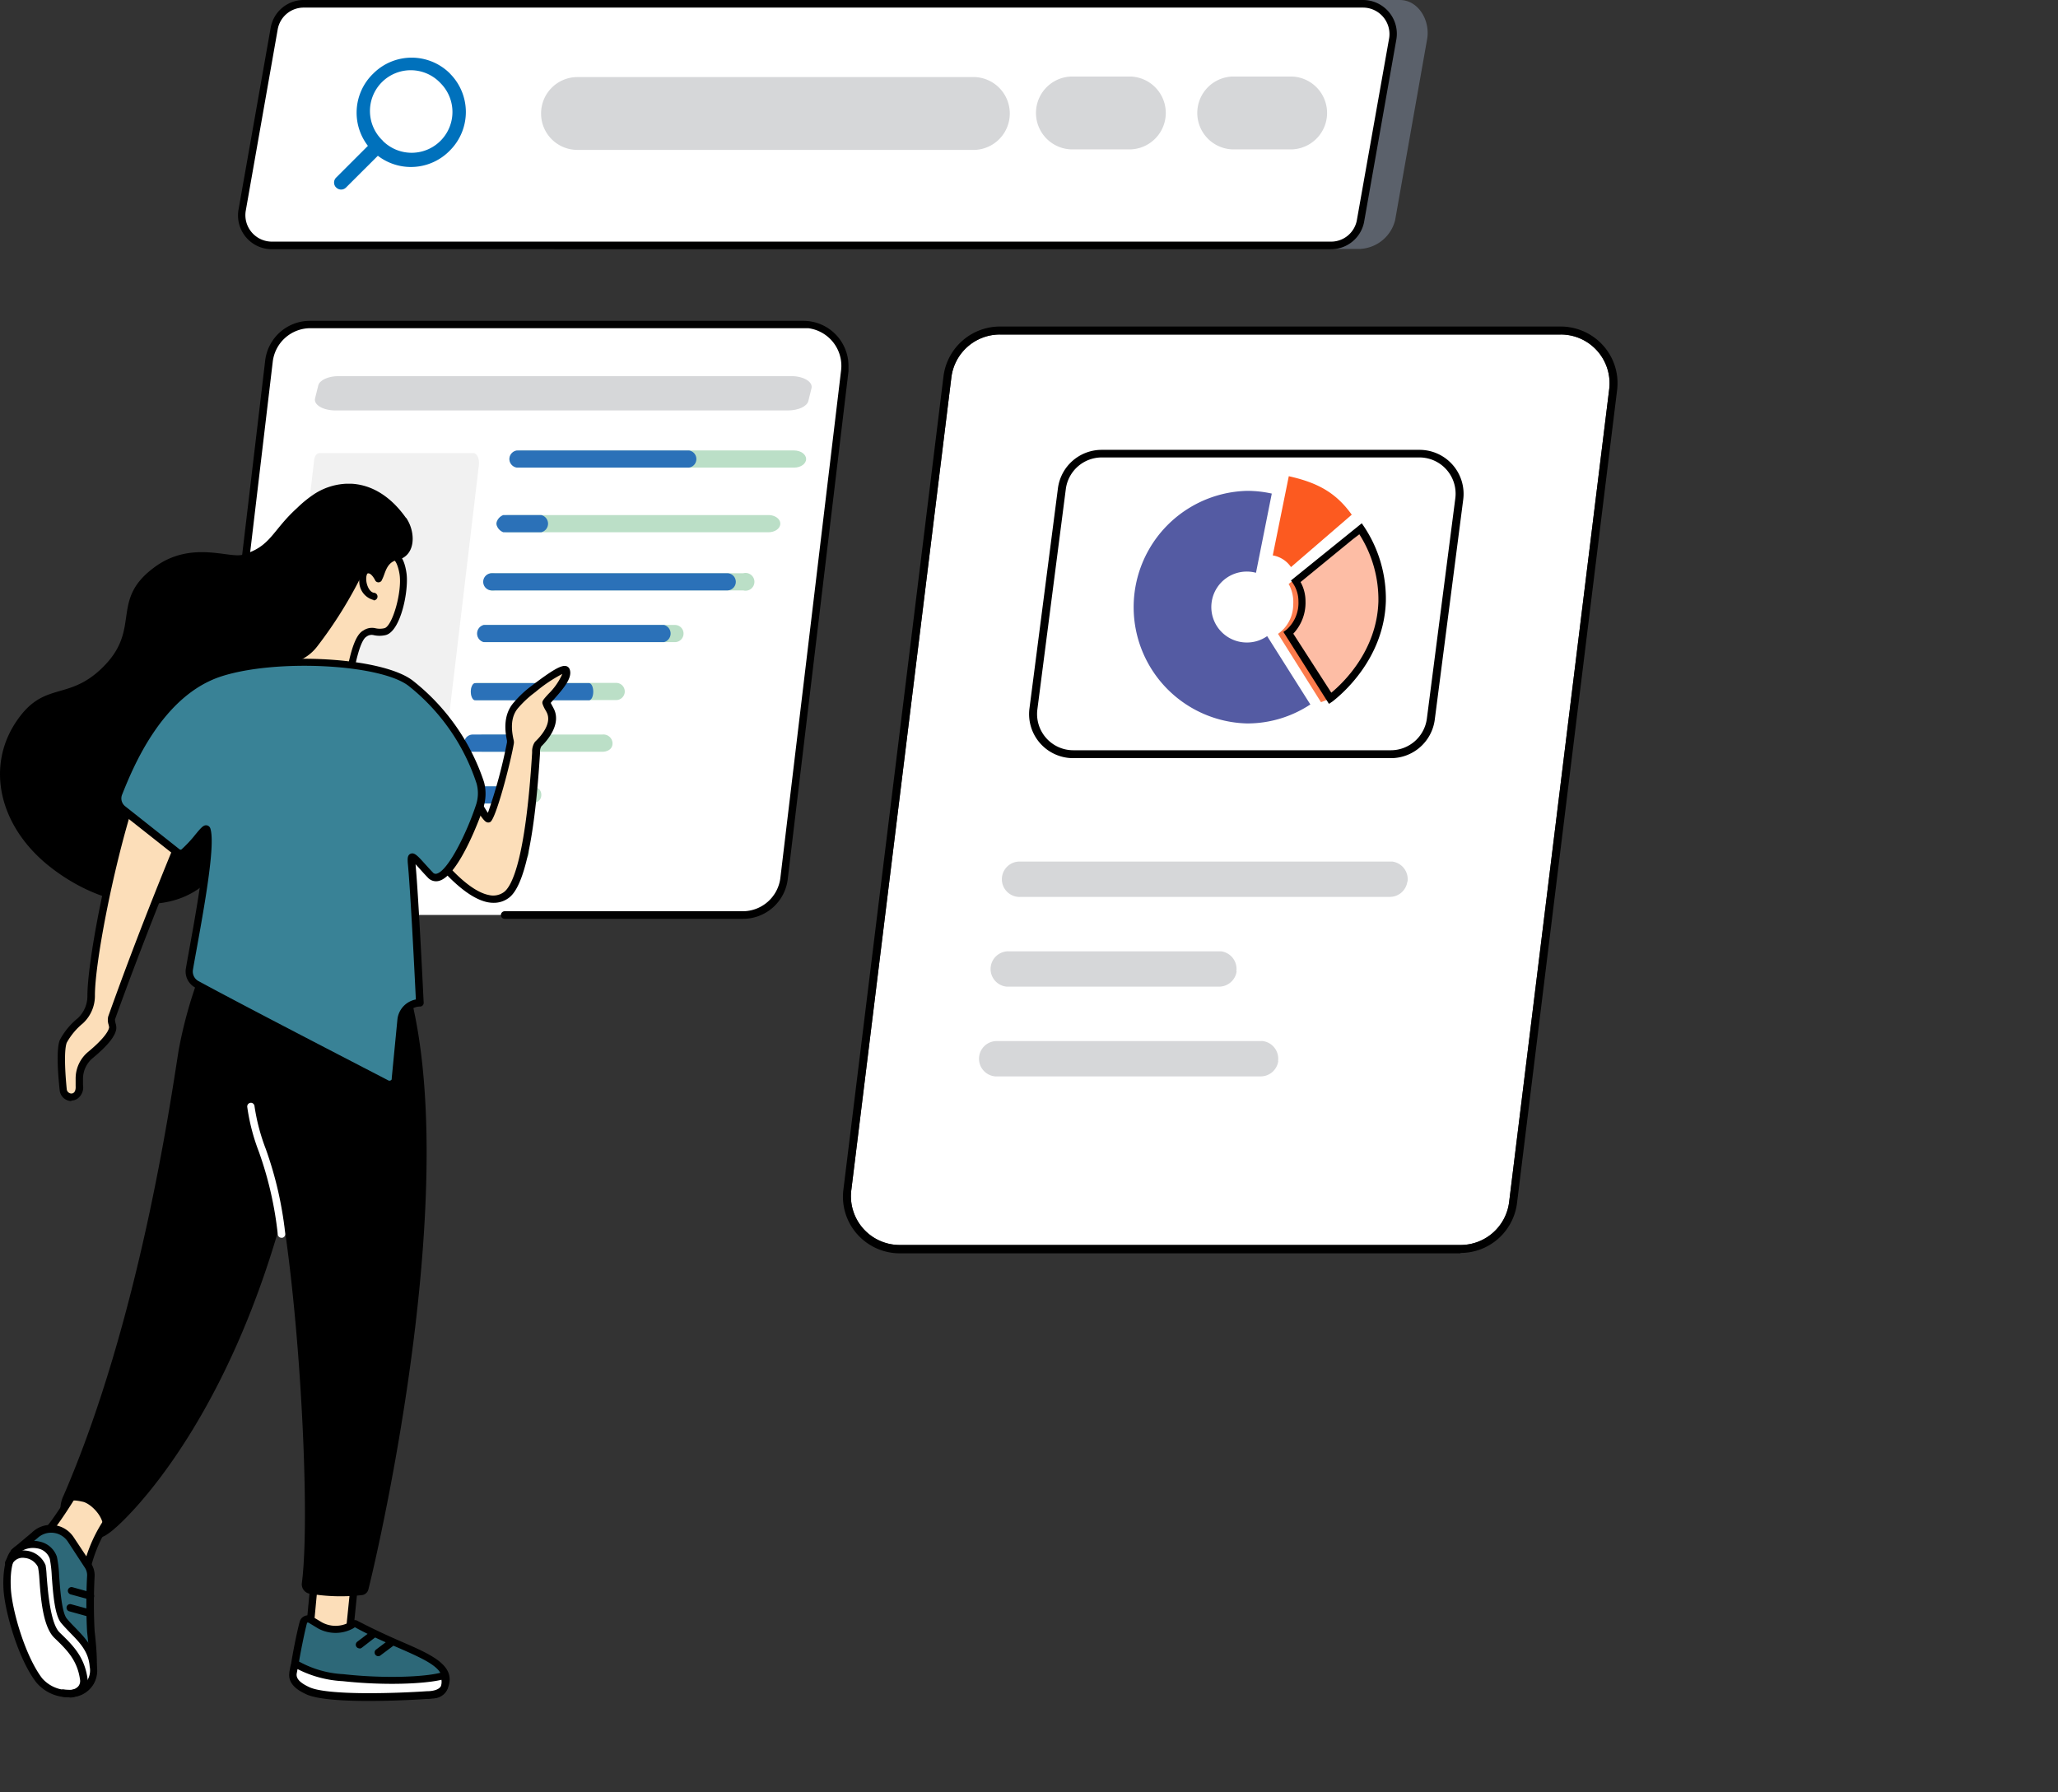 <svg id="Layer_1" data-name="Layer 1" xmlns="http://www.w3.org/2000/svg"
     viewBox="0 0 271 236"><rect x="0" y="0" width="271" height="236" fill="#333333" stroke="none"/><defs><style>.cls-1{fill:#fff}.cls-1,.cls-10,.cls-11,
    .cls-13,.cls-14,.cls-2,.cls-3,.cls-9{fill-rule:evenodd}.cls-3{fill:#d6d7d9}.cls-9{fill:#0071bc}.cls-10{fill:#bbdfc7}.cls-11{fill:#2b71b8}.cls-13{fill:#fcdeb9}.cls-14{fill:#2d6878}</style></defs><path class="cls-1" d="m211.9 51.26-13.18 107.06a6.44 6.44 0 0 1-6.39 5.63h-73.84a6.42 6.42 0 0 1-6.39-7.21l13.18-107.06a6.44 6.44 0 0 1 6.39-5.63h73.84a6.42 6.42 0 0 1 6.39 7.21Z"/><path class="cls-2" d="M131.67 44.05a6.44 6.44 0 0 0-6.39 5.63L112.1 156.74a6.42 6.42 0 0 0 6.39 7.21h73.84a6.44 6.44 0 0 0 6.39-5.63L211.9 51.26a6.42 6.42 0 0 0-6.39-7.21Zm60.66 121h-73.84a7.51 7.51 0 0 1-5.62-2.53 7.42 7.42 0 0 1-1.81-5.86l13.18-107.11a7.5 7.5 0 0 1 7.43-6.55h73.84a7.51 7.51 0 0 1 5.62 2.53 7.42 7.42 0 0 1 1.81 5.86l-13.18 107.06a7.49 7.49 0 0 1-7.43 6.55Z"/><path class="cls-3" d="M185.35 116.07a2.34 2.34 0 0 0-2-2.61h-48.97a2.33 2.33 0 0 0-.3 4.65 1.51 1.51 0 0 0 .3 0H183a2.33 2.33 0 0 0 2.32-2m-22.51 11.78a2.34 2.34 0 0 0-2-2.61H132.87a2.33 2.33 0 0 0-.29 4.65H160.52a2.34 2.34 0 0 0 2.32-2m5.46 11.78a2.34 2.34 0 0 0-2-2.61 1.46 1.46 0 0 0-.29 0h-34.64a2.33 2.33 0 0 0-.3 4.65H166a2.34 2.34 0 0 0 2.32-2"/><path class="cls-1" d="M182.86 99.32h-41.15a5.61 5.61 0 0 1-5.58-6.32l3.66-28.37a5.61 5.61 0 0 1 5.58-4.9h41.16a5.62 5.62 0 0 1 5.58 6.33l-3.67 28.37a5.61 5.61 0 0 1-5.58 4.9"/><path class="cls-2" d="M145.07 60.24a4.78 4.78 0 0 0-4.72 4.15l-3.75 29.05a4.77 4.77 0 0 0 4.73 5.36h41.83a4.79 4.79 0 0 0 4.73-4.15l3.75-29.05a4.77 4.77 0 0 0-4.73-5.36Zm38.09 39.6h-41.83a5.8 5.8 0 0 1-5.77-6.54l3.75-29a5.81 5.81 0 0 1 5.76-5.06h41.84a5.8 5.8 0 0 1 5.77 6.54l-3.75 29a5.82 5.82 0 0 1-5.77 5.06Z"/><path d="m177.87 70.61-8.18 6.29a4.89 4.89 0 0 1 .6 2.74 4.7 4.7 0 0 1-2 3.83l5.66 9c.43-.16 1.09-.42 1.14-.46a16 16 0 0 0 5.69-12.31c0-3.26-.06-7-1.79-9.5l-1.14.46" style="fill:#fc7b4c;fill-rule:evenodd"/><path class="cls-1" d="m169.4 75.39.84-.38 7.55-6c-2-2.76-4.75-5.37-8.12-6.29a4.64 4.64 0 0 1-.83.38l-2.08 10.43a4.65 4.65 0 0 1 2.64 1.87"/><path class="cls-1" d="m172.12 92.75-.33-.51-5.17-8.24a6.13 6.13 0 0 1-3.14.82 5.07 5.07 0 0 1-4.89-5c0-2.6 1.67-5.07 4.35-5.07a9.79 9.79 0 0 1 1.7-.07l2.88-9.82-.67-.14a16.23 16.23 0 0 0-3.4-.36 15.48 15.48 0 1 0 0 30.94 16.2 16.2 0 0 0 8.73-2.53"/><path d="m170 74.68 8-6.9c-2.14-3-4.64-4.25-8.29-5.07l-2.11 10.43a3.62 3.62 0 0 1 2.4 1.54" style="fill:#fc5a20;fill-rule:evenodd"/><path d="m172.52 92.72-.32-.5-5.34-8.45a4.59 4.59 0 0 1-2.65.84 4.67 4.67 0 1 1 1.18-9.18L167.47 65a14.87 14.87 0 0 0-3.26-.36 15.32 15.32 0 0 0 0 30.63 15.06 15.06 0 0 0 8.35-2.51" style="fill:#545ba3;fill-rule:evenodd"/><path d="m179.15 69.63-.64.49-.64.49-7.25 5.93a4.68 4.68 0 0 1 .81 2.64 5.2 5.2 0 0 1-1.8 4.17l5.48 8.65c.83-.63 6.58-5.14 6.83-12.77a16.48 16.48 0 0 0-2.79-9.6Z" style="fill:#fdbda5;fill-rule:evenodd"/><path d="M179.21 32.78H45c-2.43 0-3.71-2.63-3.32-5l4.26-23.96A4.72 4.72 0 0 1 50.14 0h134.18c2.44 0 4 2.65 3.62 5.07L183.71 29a5 5 0 0 1-4.5 3.77" style="fill:#5b616b;fill-rule:evenodd"/><path class="cls-1" d="M35.79 32.34a4 4 0 0 1-4-4 4.46 4.46 0 0 1 .05-.63L36.1 3.82A4 4 0 0 1 40 .49h139.49a4 4 0 0 1 4 4 3.39 3.39 0 0 1 0 .64L179.17 29a4 4 0 0 1-3.91 3.33Z"/><path class="cls-2" d="M40 1a3.47 3.47 0 0 0-3.44 2.92l-4.21 23.9a3.49 3.49 0 0 0 3.44 4h139.47a3.45 3.45 0 0 0 3.43-2.92L182.93 5a3.49 3.49 0 0 0-3.44-4Zm135.26 31.82H35.79a4.45 4.45 0 0 1-4.39-5.16l4.23-23.93A4.42 4.42 0 0 1 40 0h139.49a4.45 4.45 0 0 1 4.39 5.16l-4.23 23.93a4.43 4.43 0 0 1-4.39 3.73Z"/><path class="cls-9" d="M50.43 18.55A5.37 5.37 0 1 1 58 10.94a5.37 5.37 0 0 1-7.59 7.61m8.85-8.86a7.14 7.14 0 0 0-10.11 0 7.15 7.15 0 1 0 10.1 10.12 7.16 7.16 0 0 0 0-10.12"/><path class="cls-9" d="M44.26 24.69a.92.92 0 0 1 0-1.3l4.86-4.86 1.31 1.31-4.86 4.85a.91.91 0 0 1-1.3 0"/><path class="cls-3" d="M128.43 19.74H76A4.78 4.78 0 0 1 71.25 15 4.79 4.79 0 0 1 76 10.15h52.39a4.8 4.8 0 0 1 0 9.59m20.45-.07H141a4.8 4.8 0 0 1 0-9.59h7.93a4.8 4.8 0 0 1 0 9.59m21.24 0h-7.93a4.8 4.8 0 0 1 0-9.59h7.93a4.8 4.8 0 0 1 0 9.59"/><path class="cls-1" d="M97.84 120.49h-65a5.44 5.44 0 0 1-5.4-6.09l8-66.89a5.43 5.43 0 0 1 5.4-4.8h65a5.46 5.46 0 0 1 5.41 6.1l-8 66.88a5.45 5.45 0 0 1-5.41 4.8"/><path class="cls-10" d="M68.66 61.58c-.88 0-1.59-.5-1.59-1.13s.71-1.13 1.59-1.13h35.9c.88 0 1.59.5 1.59 1.13s-.71 1.13-1.59 1.13Z"/><path class="cls-11" d="M68.07 61.58a1.14 1.14 0 0 1 0-2.26h22.64a1.14 1.14 0 0 1 0 2.26Z"/><path class="cls-10" d="M101.19 70.09H66.93c-.86 0-1.56-.51-1.56-1.13s.7-1.13 1.56-1.13h34.26c.87 0 1.56.5 1.56 1.13s-.69 1.13-1.56 1.13M63.57 99c-.41 0-.75-.51-.75-1.13s.34-1.14.75-1.14h15.75a1.2 1.2 0 0 1 1.34 1.14c0 .95-.92 1.13-1.34 1.13Zm-2 6.81c-.24 0-.43-.51-.43-1.14s.19-1.13.43-1.13H70c.24 0 1.28.15 1.28 1.13s-1 1.14-1.28 1.14Zm-.07 7.66c-.2 0-.36-.51-.36-1.14s.16-1.13.36-1.13h7c.2 0 1.17.33 1.17 1.13s-1 1.14-1.17 1.14Zm1.34-21.28c-.47 0-.85-.51-.85-1.13s.38-1.13.85-1.13h18.3a1.13 1.13 0 1 1 0 2.26ZM64 84.56a1.13 1.13 0 1 1 0-2.26h24.88a1.13 1.13 0 1 1 0 2.26Zm1.2-6.81a1.17 1.17 0 1 1 0-2.26h32.67a1.17 1.17 0 1 1 0 2.26Z"/><path class="cls-11" d="M71.88 70.09h-5.61a1.43 1.43 0 0 1-.9-1.13 1.41 1.41 0 0 1 .9-1.13h5a1.16 1.16 0 0 1 0 2.26M67.89 99h-5.64a1.14 1.14 0 0 1-1.13-1.13 1.14 1.14 0 0 1 1.13-1.14h5.64a1.14 1.14 0 0 1 0 2.27m0 6.81h-5.64a1.14 1.14 0 0 1-1.13-1.13 1.14 1.14 0 0 1 1.13-1.13h5.64a1.14 1.14 0 0 1 0 2.27M67 113.5h-5.6a1.14 1.14 0 0 1-1.13-1.13 1.14 1.14 0 0 1 1.13-1.13H67a1.14 1.14 0 0 1 0 2.27m28.67-35.76H64.81a1.13 1.13 0 0 1-.1-2.26h31a1.13 1.13 0 1 1 .1 2.26h-.1m-8.23 6.81H63.69a1.17 1.17 0 0 1 0-2.26h23.75a1.17 1.17 0 0 1 0 2.26m-9.88 7.66h-15c-.31 0-.56-.51-.56-1.13s.25-1.13.56-1.13h15c.31 0 .56.5.56 1.13s-.25 1.13-.56 1.13"/><path d="M58.18 109.87H36.43c-.45 0-.8-.71-.73-1.5l5.65-47.61c0-.64.36-1.1.72-1.1h20.27c.45 0 .8.71.73 1.49l-5.65 47.62c-.05.63-.36 1.1-.72 1.1" style="fill:#f1f1f1;fill-rule:evenodd"/><path class="cls-3" d="M103.76 54.05H44.17c-1.64 0-2.9-.75-2.68-1.6l.42-1.69c.17-.7 1.32-1.23 2.68-1.23h59.59c1.63 0 2.89.75 2.68 1.6l-.42 1.69c-.18.7-1.32 1.23-2.68 1.23"/><path class="cls-2" d="M97.84 121H66.46a.49.49 0 1 1 0-1h31.38a5 5 0 0 0 4.92-4.38l8-66.88a5 5 0 0 0-4.33-5.52H40.84a5 5 0 0 0-4.92 4.38l-3.8 32.06a.48.48 0 0 1-1-.11l3.8-32.07a5.93 5.93 0 0 1 5.88-5.23h65a5.94 5.94 0 0 1 5.93 5.94v.7l-8 66.89a5.93 5.93 0 0 1-5.89 5.22"/><path class="cls-13" d="m41.51 207-.85 9a.44.44 0 0 0 .37.5l4.46.27a.37.37 0 0 0 .38-.36l.83-8.17Z"/><path class="cls-2" d="m41.15 216 4.25.26.78-7.67-4.24-1Zm4.36 1.24-4.51-.3a.86.86 0 0 1-.6-.31 1 1 0 0 1-.22-.73l.85-9a.48.48 0 0 1 .53-.44h.06l5.2 1.24a.49.49 0 0 1 .37.52l-.83 8.17a.87.87 0 0 1-.85.8Z"/><path class="cls-14" d="M38.78 219.49a2.25 2.25 0 0 0 1.64 2.51c3.08.84 10.46.8 16.61 1.07a1.59 1.59 0 0 0 1.54-1.21c1.17-3.46-5.29-4.53-11.67-8.05a.38.38 0 0 0-.4 0l-.27.19a4.27 4.27 0 0 1-4.09 0l-1.27-.77a.61.61 0 0 0-.84.21.46.46 0 0 0-.07.16c-.3 1.06-.92 4.05-1.18 5.85Z"/><path class="cls-2" d="M40.55 213.66a.14.14 0 0 0-.13.1c-.29 1.07-.91 4.07-1.16 5.79a1.76 1.76 0 0 0 1.29 2c2.24.61 7 .75 11.62.89 1.62 0 3.3.1 4.88.17a1.11 1.11 0 0 0 1.06-.88c.64-1.9-1.66-3-5.79-4.79-1.72-.74-3.66-1.59-5.59-2.65l-.24.16a4.81 4.81 0 0 1-4.6 0l-1.27-.77h-.07Zm16.53 9.88H57c-1.57-.07-3.25-.12-4.87-.17-4.88-.15-9.5-.29-11.85-.92a2.74 2.74 0 0 1-2-3c.26-1.8.88-4.81 1.19-5.91a1.09 1.09 0 0 1 .66-.73 1.07 1.07 0 0 1 1 .08l1.27.76a3.76 3.76 0 0 0 3.58 0l.25-.17a.86.86 0 0 1 .91 0c1.92 1 3.86 1.9 5.57 2.64 4.07 1.76 7.29 3.16 6.33 6a2.08 2.08 0 0 1-2 1.54Z"/><path class="cls-1" d="M38.59 220.3a.18.18 0 0 0 0 .06c-.16 1.13.91 1.83 1.93 2.31 3 1.43 15.33.61 15.8.58.15 0 1.71 0 2.16-1a1.85 1.85 0 0 0 .11-.45 2.28 2.28 0 0 0 0-.78.38.38 0 0 0-.44-.29c-2.28.58-7.6.77-12.92.19a13.65 13.65 0 0 1-5.89-1.66.4.4 0 0 0-.52.13.5.5 0 0 0 0 .13l-.15.74"/><path class="cls-2" d="m39.18 219.8-.11.59c-.1.65.41 1.21 1.66 1.79 2.34 1.1 11.2.83 15.56.53h.07c.46 0 1.45-.13 1.71-.69a1.85 1.85 0 0 0 .06-.81c-2.25.54-7.49.78-13 .18a14.76 14.76 0 0 1-5.95-1.59Zm9.42 4.2c-3.34 0-6.8-.19-8.29-.89-.67-.32-2.45-1.15-2.21-2.82v-.09l.14-.74a.86.86 0 0 1 1-.68 1 1 0 0 1 .29.11 13.48 13.48 0 0 0 5.69 1.58c5.47.61 10.66.36 12.75-.18a.86.86 0 0 1 1 .65 2.8 2.8 0 0 1 .05.95 1.9 1.9 0 0 1-.15.59c-.57 1.22-2.27 1.26-2.61 1.25-.68.05-4.13.27-7.73.27Zm-1.26-6.93a.48.48 0 0 1-.49-.48.51.51 0 0 1 .19-.39l1.87-1.42a.49.49 0 0 1 .58.78L47.63 217a.59.59 0 0 1-.29.1m2.47 1a.48.48 0 0 1-.48-.49.47.47 0 0 1 .19-.38l1.63-1.23a.49.49 0 0 1 .68.1.48.48 0 0 1-.1.68L50.1 218a.43.43 0 0 1-.29.1m-21.56-94.32a57.81 57.81 0 0 0-4.73 14.56c-1.11 7-5.19 35.6-15.13 58.57a4.15 4.15 0 0 0 2.95 5.92c1.11.24 1.57-.15 2.53-.62a8.51 8.51 0 0 0 1.32-1S32.78 186.54 40 147.94c4.61-24.84 3.84-22.87 3.84-22.87Z"/><path class="cls-2" d="M33.19 127s-2.07 13.5 1.81 23.47c3.75 9.59 6.15 47.18 4.75 58a1.26 1.26 0 0 0 1.07 1.41 24.83 24.83 0 0 0 6.89.17 1 1 0 0 0 .8-.74c1.39-5.51 12.92-55.31 4.79-80.83Z"/><path class="cls-1" d="M37.06 163a.48.48 0 0 1-.48-.44 47.23 47.23 0 0 0-2.5-10.91 26.48 26.48 0 0 1-1.52-5.87.49.49 0 0 1 .41-.55.48.48 0 0 1 .54.41 26.35 26.35 0 0 0 1.49 5.67 48.26 48.26 0 0 1 2.56 11.17.49.49 0 0 1-.44.53"/><path class="cls-13" d="M11.32 207.19a11.82 11.82 0 0 1 2-5.33c1-1.55-1.3-3.93-2.49-4.11-2.45-.55-1.77.35-4.05 3.28l-1.7 2.07s5.77 6.46 6.25 4.09"/><path class="cls-2" d="M10.8 208.19c-1.69 0-5.06-3.61-6.09-4.77a.49.49 0 0 1 0-.63l1.7-2.07c1.11-1.42 2.71-4 2.72-4.05a.49.49 0 1 1 .83.51c-.07.11-1.64 2.67-2.79 4.14l-1.44 1.76c2.2 2.41 4.58 4.35 5.09 4.14a.4.4 0 0 0 0-.12 19.38 19.38 0 0 1 2.71-6.73.48.48 0 0 1 .66-.16.49.49 0 0 1 .16.67 18.67 18.67 0 0 0-2.58 6.41 1 1 0 0 1-.74.87 1.07 1.07 0 0 1-.25 0"/><path class="cls-14" d="m11.63 206.17-2.31-3.49A3.12 3.12 0 0 0 5 201.8a4 4 0 0 0-.46.38l-2.63 2.22a6.78 6.78 0 0 0-.35 2.51A20.63 20.63 0 0 0 3 211.84c1.23 2.79 4.63 8.4 5.84 10.37.26.41.89.82 1.33.62a5.92 5.92 0 0 0 1.6-1.15c.81-.76.54-4.33.24-6.81-.18-1.6 0-5.66 0-7.33a2.3 2.3 0 0 0-.38-1.37"/><path class="cls-2" d="M2.33 204.68a5.66 5.66 0 0 0-.33 2.15 21 21 0 0 0 1.38 4.82c1.24 2.8 4.76 8.6 5.81 10.31.17.27.58.49.72.43a5.64 5.64 0 0 0 1.46-1.06c.13-.12.74-1 .1-6.41a70.49 70.49 0 0 1 0-7.41 1.78 1.78 0 0 0-.3-1.07L8.92 203a2.63 2.63 0 0 0-4-.43Zm7.56 18.69a1.91 1.91 0 0 1-1.48-.91A118.67 118.67 0 0 1 2.54 212a21.71 21.71 0 0 1-1.46-5 7.31 7.31 0 0 1 .37-2.74v-.13l2.74-2.3a3.57 3.57 0 0 1 2.88-1 3.61 3.61 0 0 1 2.62 1.59L12 205.9a2.87 2.87 0 0 1 .46 1.65 70.44 70.44 0 0 0 0 7.26c.65 5.53.09 6.77-.39 7.23a6.74 6.74 0 0 1-1.73 1.24 1.22 1.22 0 0 1-.46.09Z"/><path class="cls-2" d="M11.91 210.64h-.13l-2.49-.68a.5.5 0 0 1-.34-.6.49.49 0 0 1 .6-.34l2.49.69a.48.48 0 0 1 .34.59.49.49 0 0 1-.47.36m-.18 2.22h-.13l-2.49-.69a.49.49 0 0 1-.33-.6.48.48 0 0 1 .58-.33l2.49.68a.47.47 0 0 1 .34.59.46.46 0 0 1-.46.36"/><path class="cls-1" d="M9.19 223a2.08 2.08 0 0 0 .71-.12 3 3 0 0 0 2.4-3.48c-.22-2.76-2.32-4.17-3.86-6-1.17-1.39-1-7.18-1.42-8.31-.66-2-3.62-2.34-5.11-.73-.94 1-1.06 3.22-1 4.85.17 3 2 9.09 4.21 12a5 5 0 0 0 4 1.76"/><path class="cls-2" d="M4.34 203.85a2.85 2.85 0 0 0-2.08.88c-.65.7-.95 2.34-.83 4.49C1.59 212 3.27 218 5.54 221a4.57 4.57 0 0 0 3.65 1.56 1.67 1.67 0 0 0 .55-.09h.07a2.54 2.54 0 0 0 2-3c-.15-2-1.33-3.18-2.59-4.47-.38-.4-.78-.81-1.14-1.24-.88-1-1.09-3.88-1.26-6.17a16 16 0 0 0-.26-2.3A2.06 2.06 0 0 0 5 203.92a3.38 3.38 0 0 0-.63-.07m4.82 19.65a5.48 5.48 0 0 1-4.41-1.94c-2.39-3.09-4.15-9.34-4.32-12.29-.08-1.41 0-4 1.09-5.2A3.87 3.87 0 0 1 5.17 203a3.06 3.06 0 0 1 2.32 2 15.27 15.27 0 0 1 .3 2.53c.14 1.92.36 4.82 1 5.61.34.41.72.81 1.1 1.19 1.32 1.37 2.68 2.77 2.86 5.08a3.49 3.49 0 0 1-2.66 4h-.06a2.88 2.88 0 0 1-.87.14"/><path class="cls-2" d="M9.19 223.5a7 7 0 0 1-.92-.06.48.48 0 0 1-.42-.54.48.48 0 0 1 .54-.42 7 7 0 0 0 .8.05 1.45 1.45 0 0 0 1.11-.45 1.09 1.09 0 0 0 .24-.88c-.36-2.6-1.76-3.95-3.38-5.51s-1.83-5.79-2-8.14a11.15 11.15 0 0 0-.16-1.19 2.18 2.18 0 0 0-1.78-1.2 1.54 1.54 0 0 0-1.64.88.48.48 0 0 1-.66.2.47.47 0 0 1-.2-.65 2.52 2.52 0 0 1 2.6-1.4A3.13 3.13 0 0 1 6 206.11a11.08 11.08 0 0 1 .14 1.37c.16 2.06.5 6.34 1.72 7.51 1.68 1.62 3.26 3.14 3.67 6.08a2.07 2.07 0 0 1-.47 1.65 2.43 2.43 0 0 1-1.84.78"/><path class="cls-13" d="M52.07 73.25c.64.22.94 1.53 1 2.2.33 2.19-.81 7.33-2.4 7.67s-1.43-.38-2.63.29c-.95.53-1.55 3-1.94 5.12-.09.52 2.6 1.36 2.65 1.49.11.29-1 1.84-6.31 1.18-5-.63-7-3.79-7.07-4 0 0 .12-.06.29-.09a4.91 4.91 0 0 0 3.08-1.68l.52-.6A27.81 27.81 0 0 0 43.17 79c1.44-2.95 4.38-7.24 8.9-5.71"/><path class="cls-2" d="M36.18 87.49a9.64 9.64 0 0 0 6.36 3.23c3.42.43 5-.11 5.54-.49h-.1c-1.53-.61-2.44-1-2.32-1.73.61-3.28 1.28-5 2.19-5.47a2 2 0 0 1 1.58-.3 2.61 2.61 0 0 0 1.18 0c1.06-.23 2.37-4.82 2-7.13-.16-1-.49-1.73-.71-1.81-4-1.36-6.74 2.22-8.32 5.46a27 27 0 0 1-3.94 5.94l-.52.61a5.34 5.34 0 0 1-3 1.77m8.67 4.36a19.12 19.12 0 0 1-2.43-.17c-5.12-.64-7.45-4-7.49-4.47s.52-.58.71-.61a4.48 4.48 0 0 0 2.77-1.51l.52-.61a26.64 26.64 0 0 0 3.8-5.73c2.48-5.08 5.85-7.2 9.5-6 .84.29 1.2 1.57 1.35 2.59.35 2.31-.76 7.79-2.77 8.22a3.47 3.47 0 0 1-1.55 0 1.11 1.11 0 0 0-.94.2c-.41.23-1 1.22-1.67 4.65a9.78 9.78 0 0 0 1.69.8c.67.28.81.33.9.57a.77.77 0 0 1-.18.77c-.26.33-1.24 1.23-4.21 1.23"/><path class="cls-2" d="M49.22 79h-.07a2.51 2.51 0 0 1-1.84-2.39c-.12-1 .19-1.8.79-2 1-.39 1.88.71 2.2 1.43a.49.49 0 0 1-.89.4c-.13-.29-.61-1.06-1-.92-.07 0-.24.38-.17 1s.43 1.46 1 1.54a.48.48 0 0 1-.06 1"/><path class="cls-2" d="M53.45 68.19c-2.12-3-4.69-4.38-7.23-4.49h-.56a8.39 8.39 0 0 0-4.54 1.54 15.34 15.34 0 0 0-2 1.66c-3.31 3-3.44 5.08-7.16 6.15-1.81.52-6.81-1.93-11.65 1.67-5.79 4.28-1.78 7.88-6.44 12.81S6 89.56 2.35 94.72c-4.36 6.12-2.5 14.2 4.35 19.52 7.2 5.59 15.93 6.48 20.76 1.71 6-6 3.75-27.91 3.75-27.91a46.89 46.89 0 0 1 6.11-.58 5.93 5.93 0 0 0 4.45-2.33 56.32 56.32 0 0 0 6-9.66c.1-.23.53-1.06 1.14-.68.4.25.77 1.81 1.18 1.68.64-.21.46-2.35 2.21-2.72 2.52-.54 2.45-3.73 1.18-5.56"/><path class="cls-13" d="M67.21 97.79c-.53 3.25-2.55 10.15-2.9 10s-2.19-3.4-2.19-3.4l-6.69 5.81s7 10.6 11.19 7.65c3-2.12 3.79-16.45 3.95-19a1.88 1.88 0 0 1 .26-.86s2.67-2.33 1.61-4.43a8.21 8.21 0 0 1-.51-1c-.07-.28 3.1-3 2.57-4.24-.29-.71-3.79 2.07-4.62 2.69a13.89 13.89 0 0 0-2 1.87c-1.67 1.87-.66 4.65-.71 4.91"/><path class="cls-2" d="M56.08 110.32c1 1.45 5 6.92 8.32 7.55a2.4 2.4 0 0 0 1.94-.38c1-.71 2.85-4 3.73-18.35v-.29a2.25 2.25 0 0 1 .33-1.09 1.3 1.3 0 0 1 .12-.14c.69-.66 2.21-2.35 1.47-3.81l-.11-.21a4.13 4.13 0 0 1-.44-.92c-.09-.34.11-.56.76-1.28a8.49 8.49 0 0 0 1.85-2.65 19.09 19.09 0 0 0-3.52 2.36l-.38.29a13.81 13.81 0 0 0-1.89 1.8c-1.21 1.36-.82 3.3-.65 4.14a1.44 1.44 0 0 1 .06.53c-.4 2.43-2.34 9.9-3.1 10.37a.5.5 0 0 1-.43.05c-.17-.05-.6-.18-2.18-3.1Zm8.92 8.57a4 4 0 0 1-.75-.07c-4.19-.8-9-8-9.19-8.32l-.24-.35 7.47-6.49.28.54c.56 1 1.26 2.24 1.68 2.84a65.82 65.82 0 0 0 2.51-9.28v-.23c-.18-.89-.65-3.25.88-5a14.19 14.19 0 0 1 2-1.94l.38-.29c2.77-2.1 3.91-2.75 4.54-2.58a.65.65 0 0 1 .44.38c.44 1.07-.7 2.47-2 3.92l-.48.54c.08.17.22.42.29.55l.12.23c1 2-.81 4.14-1.65 4.95a1.4 1.4 0 0 0-.17.59v.29c-.69 11.22-2.08 17.64-4.14 19.09a3.25 3.25 0 0 1-1.97.63Z"/><path class="cls-13" d="M14.71 134.05c-.13.36.19 1 .14 1.35-.16 1.06-1.75 2.55-2.92 3.51a4.08 4.08 0 0 0-1.48 3.09v.92a1.37 1.37 0 0 1-.55 1.38 1.07 1.07 0 0 1-1.59-.83c-.18-1.68-.48-5.15 0-6.38a9.64 9.64 0 0 1 2.26-2.72 4.45 4.45 0 0 0 1.43-3.3c0-4.34 2.4-17 5.25-25.89l7.12 3.92s-5 11.75-9.68 24.91"/><path class="cls-2" d="M17.55 105.93c-2.76 8.83-5.07 21.08-5.05 25.18a4.93 4.93 0 0 1-1.59 3.66 8.8 8.8 0 0 0-2.12 2.54c-.31.8-.3 3.09 0 6.14a.63.63 0 0 0 .35.49.51.51 0 0 0 .51 0c.23-.14.34-.46.31-.94v-1a4.55 4.55 0 0 1 1.66-3.49c1.64-1.36 2.65-2.54 2.75-3.22a2.64 2.64 0 0 0-.07-.35 2 2 0 0 1-.05-1.08c4.15-11.67 8.6-22.35 9.52-24.54ZM9.42 145a1.58 1.58 0 0 1-1.56-1.41c-.25-2.33-.45-5.37 0-6.6a9.24 9.24 0 0 1 2.38-2.9 4 4 0 0 0 1.27-2.95c0-4.28 2.33-16.84 5.28-26a.47.47 0 0 1 .61-.31.19.19 0 0 1 .08 0l7.12 3.93a.47.47 0 0 1 .21.61c0 .12-5 11.88-9.67 24.88a2.08 2.08 0 0 0 .09.54 1.87 1.87 0 0 1 .08.72c-.15 1-1.19 2.24-3.09 3.82a3.56 3.56 0 0 0-1.29 2.67v.9a1.82 1.82 0 0 1-.77 1.81 1.41 1.41 0 0 1-.77.22Z"/><path d="M29.07 88.59C36.58 86.2 50.2 87 54.05 90a27.86 27.86 0 0 1 9.22 13.16 5.41 5.41 0 0 1-.11 3.16c-1.14 3.33-4.51 11-6.49 8.94-1.82-1.89-2.61-3.2-2.46-1.68.4 4 1.1 18.53 1.1 18.53a2.5 2.5 0 0 0-2.46 2.26l-.75 7.75a.8.8 0 0 1-.89.72.74.74 0 0 1-.29-.08c-4.09-2.11-19-9.8-25-13.08a1.93 1.93 0 0 1-1-2c.71-4.1 3.09-16 2.31-18.36-.18-.54-1.47 1.68-3 3a.69.69 0 0 1-.87 0l-7.16-5.67a1.8 1.8 0 0 1-.56-2.11c1.46-3.73 5.36-13.36 13.43-15.95" style="fill:#398296;fill-rule:evenodd"/><path class="cls-2" d="M27.13 108.68a.6.6 0 0 1 .57.42c.65 2-.58 9.16-1.89 16.34-.16.88-.3 1.65-.4 2.25a1.43 1.43 0 0 0 .73 1.51c6 3.26 20.66 10.83 25 13.08a.33.33 0 0 0 .44-.14.56.56 0 0 0 0-.12l.75-7.75a3 3 0 0 1 2.43-2.65c-.12-2.5-.71-14.48-1.07-18.05 0-.33-.1-.94.37-1.14s.88.2 1.81 1.24c.32.35.68.76 1.11 1.2a.48.48 0 0 0 .5.19c1.5-.33 4-5.41 5.18-9a4.84 4.84 0 0 0 .1-2.87 27.17 27.17 0 0 0-9-12.9c-3.76-2.83-17.32-3.54-24.55-1.24-7.86 2.51-11.69 12-13.13 15.59a1.32 1.32 0 0 0 .41 1.54l7.16 5.67a.21.21 0 0 0 .26 0 16.47 16.47 0 0 0 1.86-2c.66-.79.98-1.17 1.36-1.17Zm24.16 34.6a1.25 1.25 0 0 1-.59-.14c-4.35-2.24-19-9.82-25-13.09a2.4 2.4 0 0 1-1.22-2.53c.1-.6.24-1.37.4-2.26.81-4.45 2.27-12.43 2-15.22-.13.15-.26.3-.38.46a17.68 17.68 0 0 1-2 2.13 1.19 1.19 0 0 1-1.49 0L15.88 107a2.31 2.31 0 0 1-.71-2.67c1.49-3.69 5.44-13.51 13.74-16.15 7.59-2.42 21.37-1.65 25.42 1.43A28.3 28.3 0 0 1 63.74 103a5.93 5.93 0 0 1-.12 3.44c0 .09-3.09 9-5.89 9.58a1.46 1.46 0 0 1-1.41-.47c-.39-.4-.76-.81-1.13-1.23l-.47-.51c.41 4.39 1.06 18.09 1.07 18.23a.48.48 0 0 1-.46.51 2 2 0 0 0-2 1.82l-.75 7.75a1.29 1.29 0 0 1-1.29 1.17Z"/><path d="m175 92.69-6-9.47.39-.28a4.72 4.72 0 0 0 1.59-3.76 4.21 4.21 0 0 0-.72-2.36l-.26-.38 9.32-7.53.3.44a17.13 17.13 0 0 1 2.87 9.86c-.25 7.63-5.9 12.29-7 13.15Zm-4.69-9.23 5 7.76c1.63-1.35 6-5.56 6.2-12a16 16 0 0 0-2.51-8.86l-.84.64-6.9 5.65a5.18 5.18 0 0 1 .65 2.53 5.94 5.94 0 0 1-1.62 4.28Z"/></svg>
